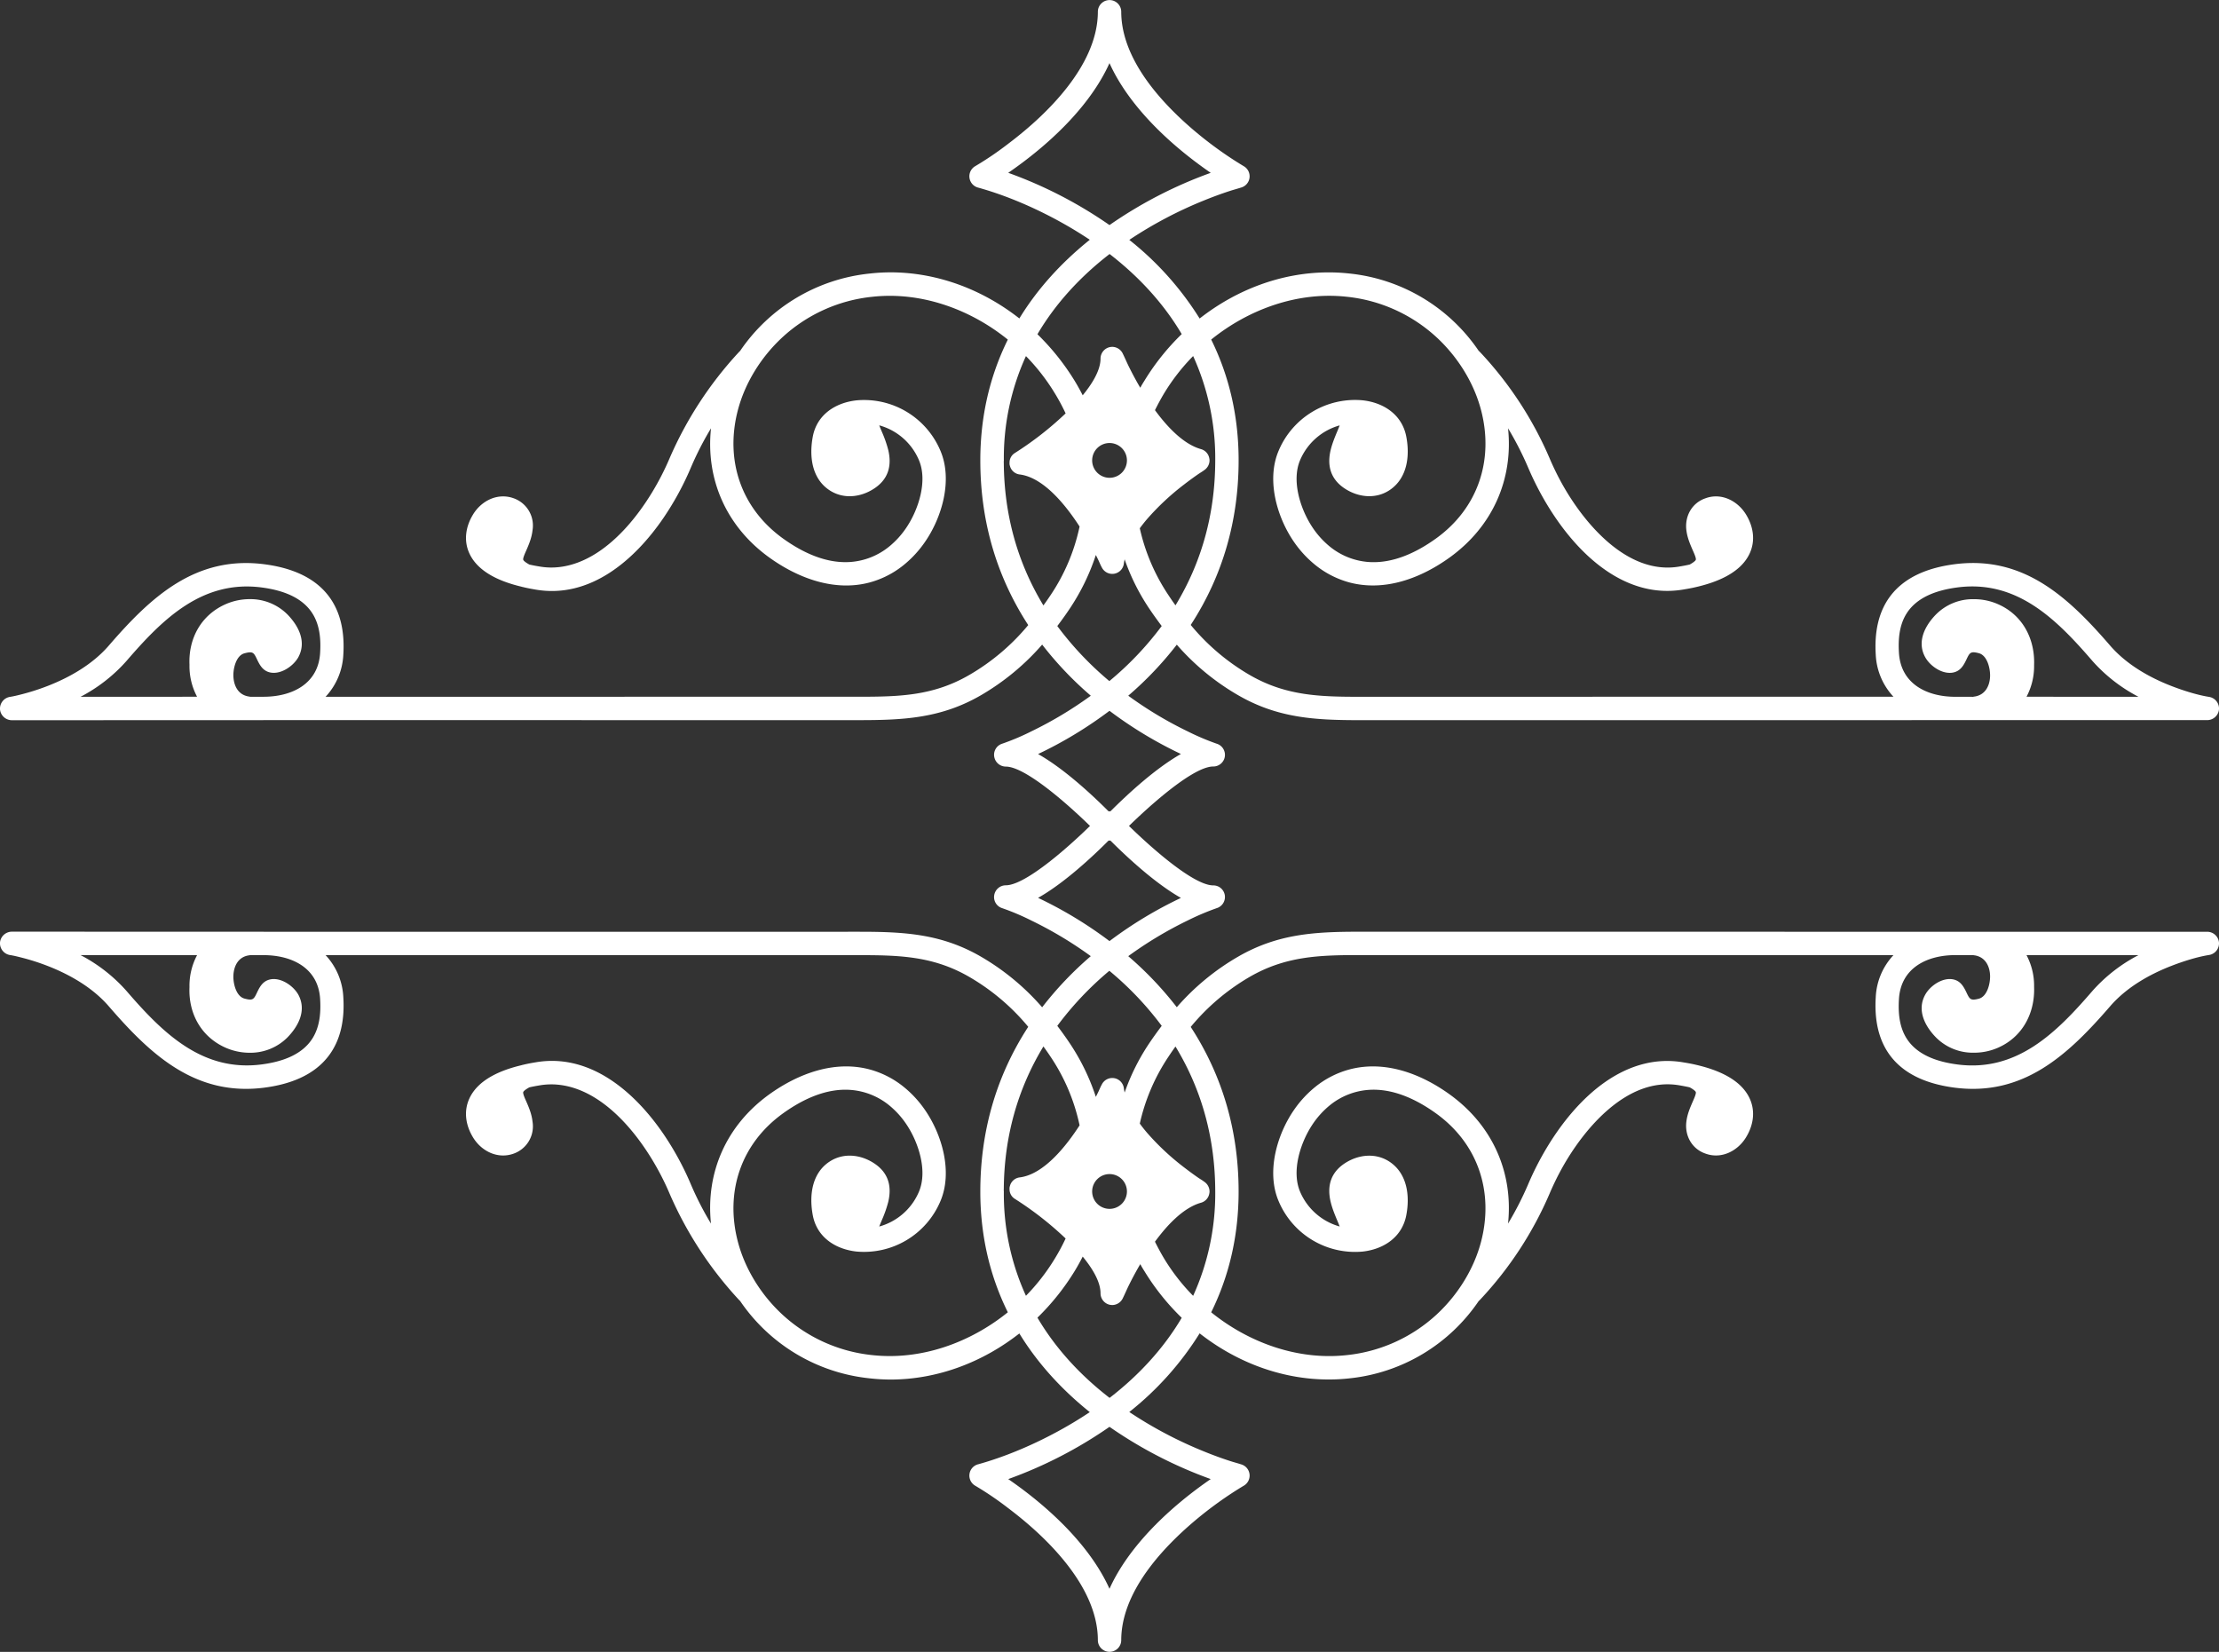 <svg xmlns="http://www.w3.org/2000/svg" width="1365.437" height="1016.364" viewBox="0 0 1365.437 1016.364">
  <rect x="0" y="0" width="1365.437" height="1016.364" fill="#333333" stroke="none"/>
  <g id="divisorio_prima_pagina" data-name="divisorio prima pagina" transform="translate(-275.831 -198.695)">
    <path id="Tracciato_31" data-name="Tracciato 31" d="M903.081,394.628c11.366-18.622,26.346-34.786,43.343-48.41-20.322-13.6-45.243-25.589-68.622-32.074a7.187,7.187,0,0,1-1.859-13.218A198.321,198.321,0,0,0,896.155,287.2c13.252-10.01,26.153-21.692,36.376-34.807,10.333-13.266,18.856-29.341,18.856-46.544a7.191,7.191,0,0,1,14.381,0,55.04,55.04,0,0,0,.7,8.647c2.244,13.92,9.542,26.842,18.092,37.843,14.471,18.608,36.3,36.459,56.63,48.623a7.18,7.18,0,0,1-1.742,13.149c-2.134.7-4.378,1.28-6.533,1.976-5.528,1.79-11,3.814-16.371,6a254.926,254.926,0,0,0-45.815,24.2,189.591,189.591,0,0,1,43.288,48.382c22.615-17.727,50.372-28.349,79.251-28.384a117.671,117.671,0,0,1,12.936.7,109.738,109.738,0,0,1,79.547,47.6,5.058,5.058,0,0,1,.516.434l.069.076.64.682a224.723,224.723,0,0,1,42.379,64.877,167.515,167.515,0,0,0,7.614,15.607c13.624,24.549,40.293,56.341,71.989,51.054,2.23-.372,4.447-.771,6.636-1.287,1.136-.626,3.531-2.038,3.759-3.008.248-1.1-1.446-4.7-1.886-5.714-1.79-4.11-3.366-7.834-3.937-12.344-1.1-8.667,3.373-16.784,11.676-19.661,9.652-3.594,19.647,1.363,24.88,9.734,4.557,7.3,6.113,16.013,2.437,24.067-5.569,12.2-20.419,17.823-32.583,20.687-.1.027-.186.048-.282.069l-.179.041h-.028c-2.671.654-5.39,1.109-8.1,1.563a58.555,58.555,0,0,1-24.1-1.019c-33.306-8.412-58.358-44.059-71.135-74.171a197.234,197.234,0,0,0-12.323-24.067c3.284,31.275-9.376,60.464-36.135,79.644-17.527,12.571-39.516,20.894-61.16,15.29a57.159,57.159,0,0,1-21.437-10.925,67.087,67.087,0,0,1-12.97-14.058c-10.608-15.352-17.121-38.325-9.431-56.224a51.013,51.013,0,0,1,51.46-30.958c13.073,1.37,24.412,8.805,27.028,22.243,2.334,11.924.7,25.623-10.113,32.941-8.44,5.7-19.055,4.661-27.413-.682-5.5-3.511-9.08-8.42-9.728-15.008-.661-6.891,2-13.624,4.6-19.868.351-.854,1.115-2.609,1.687-4.179a37.372,37.372,0,0,0-24.295,21.266c-5.466,12.667.083,30.029,7.215,40.954a53.133,53.133,0,0,0,10.994,12.323,42.717,42.717,0,0,0,23.929,9.521c15,1.033,29.417-5.851,41.313-14.381,25.926-18.574,35.86-48.293,27.867-79-4.42-16.949-14.367-32.755-27.145-44.651a96.09,96.09,0,0,0-55.446-25.162c-30.015-3.332-60.237,7.545-83.485,26.332,11.517,23.3,16.873,48.3,16.873,74.329,0,36.521-9.562,70.722-29.471,101.26a134.7,134.7,0,0,0,36.37,30.835c22,12.715,42.758,13.362,67.548,13.362l328.489-.048a40.544,40.544,0,0,1-10.884-25.9c-.792-12.825,1.2-25.933,9.232-36.356,9.314-12.075,24.17-17.217,38.792-19.193,42.772-5.776,70.391,20.171,96.249,50.042,9.948,11.5,23.978,19.551,38.028,24.962,6.781,2.609,15.565,5.432,22.821,6.561a7.258,7.258,0,0,1,6.093,7.552l-.007.117-.014.117a7.285,7.285,0,0,1-7.215,6.5l-154.276-.021c-.213.021-.42.007-.634.021l-.1.007-366.579.021c-27.434,0-50.31-1.239-74.7-15.331a148.415,148.415,0,0,1-37.781-31.117,213.418,213.418,0,0,1-29.871,31.4,236.293,236.293,0,0,0,36.673,22,153.32,153.32,0,0,0,17.761,7.538,7.167,7.167,0,0,1,4.991,7.89l-.014.124a7.181,7.181,0,0,1-7.1,6c-14.36-.007-48.575,32.776-58.578,43.371a7.411,7.411,0,0,1-10.471.1l-.076-.069c-9.906-10.6-44.245-43.316-58.523-43.343a7.259,7.259,0,0,1-7.132-6.072,7.141,7.141,0,0,1,4.888-8.006,148.523,148.523,0,0,0,18.023-7.628,239.446,239.446,0,0,0,36.507-21.892,213.825,213.825,0,0,1-29.926-31.454,149.417,149.417,0,0,1-37.774,31.213c-24.349,14.078-47.343,15.262-74.721,15.262l-366.256-.014c-.172.007-.33.007-.509.007l-.1.014L283,641.82a7.362,7.362,0,0,1-7.146-6.457l-.007-.1-.007-.1a7.326,7.326,0,0,1,6.072-7.69h.014c2.258-.344,4.688-.95,6.9-1.508a141,141,0,0,0,15.965-5.081c14.023-5.418,28.046-13.473,37.973-24.948,25.857-29.905,53.484-55.79,96.276-50,14.677,1.99,29.575,7.167,38.889,19.317,7.979,10.388,9.968,23.448,9.163,36.225A40.72,40.72,0,0,1,476.175,627.4l328.454-.021c24.755,0,45.532-.606,67.513-13.321a134.992,134.992,0,0,0,36.4-30.766c-19.909-30.614-29.485-64.739-29.485-101.336,0-26.022,5.4-51.019,16.928-74.308-23.276-18.808-53.491-29.678-83.547-26.332a95.985,95.985,0,0,0-55.418,25.141c-12.777,11.882-22.711,27.668-27.151,44.6-8.048,30.759,1.955,60.451,27.909,79.052,11.889,8.523,26.3,15.4,41.292,14.361a42.633,42.633,0,0,0,23.936-9.514,53.334,53.334,0,0,0,10.926-12.2c7.2-10.953,12.8-28.377,7.29-41.1a37.218,37.218,0,0,0-24.363-21.259c.585,1.549,1.329,3.236,1.714,4.179a72.656,72.656,0,0,1,3.834,10.987c2.334,9.886-.028,18.181-8.963,23.909-8.392,5.384-18.945,6.416-27.42.7-10.835-7.318-12.309-21.086-10.016-32.989,2.588-13.424,13.968-20.749,26.9-22.16a50.964,50.964,0,0,1,51.556,30.9c7.717,17.961,1.108,41.016-9.569,56.375a67.178,67.178,0,0,1-12.86,13.934A56.892,56.892,0,0,1,810.8,557.11c-21.63,5.7-43.86-2.692-61.4-15.255-26.752-19.166-39.378-48.382-36.067-79.644a193.96,193.96,0,0,0-12.35,24.1,178.681,178.681,0,0,1-17.1,31.344c-17.6,25.637-44.906,49.436-78.212,43.846-2.692-.461-5.4-.943-8.062-1.611a3.525,3.525,0,0,1-.75-.186c-12.109-2.871-26.732-8.5-32.239-20.611-3.656-8.048-2.114-16.722,2.41-24.033,5.232-8.447,15.2-13.3,24.9-9.782a17.785,17.785,0,0,1,11.6,19.579c-.5,4.557-2.045,8.371-3.862,12.516-.44,1-2.127,4.564-1.886,5.645.213.964,2.637,2.4,3.766,3.022,2.175.51,4.385.9,6.581,1.26a42.273,42.273,0,0,0,12.006.276c31.441-3.731,56.251-39.846,67.7-66.874a231.021,231.021,0,0,1,42.235-64.884l.867-.943.261-.186a109.994,109.994,0,0,1,79.671-47.673,116.926,116.926,0,0,1,12.984-.757c28.865.028,56.644,10.643,79.231,28.37M429.052,627.26a3.612,3.612,0,0,1,.778.158l8.3-.028c17.369-.048,33.5-7.869,34.676-26.842.523-8.33-.11-17.025-4.64-24.281-6.581-10.526-19.372-14.519-31.02-16.082-36.831-4.964-61.346,19.524-83.471,45.167a98.551,98.551,0,0,1-28.3,22.071l71.727-.041a40.089,40.089,0,0,1-4.674-19.7c-.709-16.3,7.277-30.724,22.415-37.32a36.773,36.773,0,0,1,14.588-3.029,32.17,32.17,0,0,1,23.248,9.39c6.988,7.167,11.937,16.908,6.636,26.5l-.034.069c-3.187,5.466-10.918,10.691-17.486,9.087-4.186-1.026-6.051-4.316-7.758-7.889-2.017-4.268-2.527-5.211-7.635-3.862-5.425,1.308-7.235,9.838-6.939,14.519.372,5.976,3.2,11.194,9.59,12.109M1002.5,662.6a252.427,252.427,0,0,1-43.949-26.566A253.6,253.6,0,0,1,914.6,662.639c15.269,8.619,31.95,23.757,43.949,35.812,12.034-12.054,28.687-27.2,43.949-35.853m487.521-35.172a3.267,3.267,0,0,1,.874-.165c6.279-.971,9.17-6.134,9.5-12.089.261-4.681-1.556-13.2-6.926-14.588-5.039-1.308-5.6-.385-7.614,3.883-1.707,3.587-3.6,6.919-7.807,7.931-6.595,1.59-14.34-3.649-17.472-9.184-5.39-9.507-.378-19.413,6.581-26.5a31.982,31.982,0,0,1,23.262-9.356,36.4,36.4,0,0,1,14.657,2.988c15.276,6.581,23.028,21.327,22.415,37.643a40.045,40.045,0,0,1-4.661,19.393l68.884.021a98.476,98.476,0,0,1-28.322-22.036c-22.119-25.63-46.537-50.166-83.375-45.209-11.655,1.57-24.46,5.563-31.048,16.1-4.53,7.256-5.156,15.958-4.626,24.287,1.211,18.939,17.176,26.835,34.573,26.862ZM907.135,417.793a150.966,150.966,0,0,0-13.6,64.161v.22l-.034.22a6.891,6.891,0,0,0,.007,1.129v.083c.255,31.461,8.172,60.85,24.377,87.6,1.514-2.1,3-4.213,4.427-6.368a120.01,120.01,0,0,0,17.83-42.18c-8-12.378-21.8-30.139-36.831-32.032a7.075,7.075,0,0,1-6.058-5.383,4.542,4.542,0,0,1-.207-1.811,6.869,6.869,0,0,1,3.3-6.031,202.9,202.9,0,0,0,31.2-24.356,124.354,124.354,0,0,0-6.753-12.557,126.227,126.227,0,0,0-17.658-22.7m51.453,53.484a10.7,10.7,0,1,0,10.691,10.7,10.718,10.718,0,0,0-10.691-10.7m32.088,112.606c-2.719-3.621-5.363-7.291-7.883-11.056a132.59,132.59,0,0,1-14.932-29.988c-.2.888-.365,1.79-.482,2.678a7.182,7.182,0,0,1-13.638,2.127c-.661-1.129-1.528-3.27-2-4.234q-.785-1.631-1.591-3.229a134.772,134.772,0,0,1-15.841,32.659c-2.506,3.773-5.143,7.442-7.882,11.042a198.757,198.757,0,0,0,32.032,33.87,195.447,195.447,0,0,0,32.212-33.87m8.474-12.715c16.543-27.179,24.418-57.2,24.473-89.179a151.977,151.977,0,0,0-13.6-64.223,124.991,124.991,0,0,0-17.692,22.663c-2.1,3.463-3.993,7.029-5.8,10.636,6.939,9.473,17.1,20.825,28.322,23.971a7.148,7.148,0,0,1,5.129,5.741,5.413,5.413,0,0,1,.131,1.267,7.273,7.273,0,0,1-3.284,5.934c-1.046.805-2.506,1.659-3.607,2.409q-4.368,3.015-8.584,6.272a155.545,155.545,0,0,0-22.849,21.279c-1.6,1.872-3.139,3.8-4.592,5.79a121.555,121.555,0,0,0,17.6,41.1q2.117,3.222,4.365,6.34M966.829,416.492c1.274,2.575,2.389,5.266,3.683,7.869,2.168,4.371,4.489,8.688,6.967,12.908q1.218-2.23,2.568-4.33a145.028,145.028,0,0,1,22.938-28.68c-11.345-19.221-26.745-35.667-44.376-49.277-17.665,13.624-33.058,30.1-44.4,49.36a147.377,147.377,0,0,1,22.849,28.583c1.79,2.926,3.449,5.934,5,8.984,5.26-6.382,10.987-15,10.973-22.6a7.268,7.268,0,0,1,5.694-7.042l.089-.021.09-.014a10.873,10.873,0,0,1,1.17-.124l.172-.007.158.007a7.279,7.279,0,0,1,6.423,4.385m54.014-111.456c-24.184-16.619-50.1-40.452-62.3-67.507-12.171,27.076-38.1,50.868-62.3,67.493a267.715,267.715,0,0,1,62.309,32.156,267.858,267.858,0,0,1,62.282-32.143" transform="translate(0 0)" fill="#fff" fill-rule="evenodd"/>
    <path id="Tracciato_32" data-name="Tracciato 32" d="M903.081,592.469c11.366,18.615,26.346,34.786,43.343,48.4-20.322,13.61-45.243,25.589-68.622,32.081a7.181,7.181,0,0,0-1.859,13.211A198.364,198.364,0,0,1,896.155,699.9c13.252,10,26.153,21.685,36.376,34.8,10.333,13.266,18.856,29.341,18.856,46.551a7.191,7.191,0,0,0,14.381,0,55.058,55.058,0,0,1,.7-8.654c2.244-13.913,9.542-26.835,18.092-37.843,14.471-18.615,36.3-36.459,56.63-48.616a7.186,7.186,0,0,0-1.742-13.156c-2.134-.7-4.378-1.281-6.533-1.976-5.528-1.783-11-3.807-16.371-6A254.942,254.942,0,0,1,970.725,640.8a189.615,189.615,0,0,0,43.288-48.389c22.615,17.727,50.372,28.349,79.251,28.384a114.308,114.308,0,0,0,12.936-.7,109.722,109.722,0,0,0,79.547-47.591c.179-.138.351-.289.516-.441l.069-.076.64-.688a224.6,224.6,0,0,0,42.379-64.87,168.487,168.487,0,0,1,7.614-15.613c13.624-24.542,40.293-56.341,71.989-51.061,2.23.379,4.447.792,6.636,1.3,1.136.62,3.531,2.038,3.759,2.995.248,1.115-1.446,4.709-1.886,5.728-1.79,4.1-3.366,7.827-3.937,12.343-1.1,8.66,3.373,16.777,11.676,19.655,9.652,3.594,19.647-1.356,24.88-9.734,4.557-7.3,6.113-16.006,2.437-24.06-5.569-12.2-20.419-17.83-32.583-20.694-.1-.028-.186-.048-.282-.069l-.179-.041h-.028c-2.671-.654-5.39-1.108-8.1-1.556a58.435,58.435,0,0,0-24.1,1.012c-33.306,8.419-58.358,44.066-71.135,74.178a197.153,197.153,0,0,1-12.323,24.06c3.284-31.261-9.376-60.458-36.135-79.644-17.527-12.571-39.516-20.9-61.16-15.276a56.93,56.93,0,0,0-21.437,10.911,66.822,66.822,0,0,0-12.97,14.071c-10.608,15.345-17.121,38.318-9.431,56.224a51.019,51.019,0,0,0,51.46,30.952c13.073-1.384,24.412-8.819,27.028-22.243,2.334-11.924.7-25.623-10.113-32.948-8.44-5.693-19.055-4.668-27.413.688-5.5,3.5-9.08,8.412-9.728,15-.661,6.905,2,13.638,4.6,19.875.351.84,1.115,2.6,1.687,4.179a37.382,37.382,0,0,1-24.295-21.272c-5.466-12.667.083-30.029,7.215-40.961a53.241,53.241,0,0,1,10.994-12.316,42.6,42.6,0,0,1,23.929-9.507c15-1.046,29.417,5.845,41.313,14.368,25.926,18.574,35.86,48.3,27.867,79-4.42,16.949-14.367,32.755-27.145,44.644a96.107,96.107,0,0,1-55.446,25.176c-30.015,3.332-60.237-7.552-83.485-26.339,11.517-23.3,16.873-48.3,16.873-74.322,0-36.535-9.562-70.736-29.471-101.267a134.818,134.818,0,0,1,36.37-30.835c22-12.708,42.758-13.362,67.548-13.362l328.489.055a40.528,40.528,0,0,0-10.884,25.9c-.792,12.825,1.2,25.926,9.232,36.349,9.314,12.082,24.17,17.218,38.792,19.2,42.772,5.762,70.391-20.178,96.249-50.055,9.948-11.483,23.978-19.551,38.028-24.949,6.781-2.616,15.565-5.438,22.821-6.56a7.263,7.263,0,0,0,6.093-7.552l-.007-.11-.014-.124a7.29,7.29,0,0,0-7.215-6.5l-154.276.021c-.213-.014-.42-.014-.634-.014l-.1-.007-366.579-.021c-27.434-.014-50.31,1.232-74.7,15.311a148.6,148.6,0,0,0-37.781,31.131,213.814,213.814,0,0,0-29.871-31.406,237.934,237.934,0,0,1,36.673-22.009,155.711,155.711,0,0,1,17.761-7.531,7.162,7.162,0,0,0,4.991-7.889l-.014-.131a7.174,7.174,0,0,0-7.1-5.989c-14.36.007-48.575-32.776-58.578-43.378a7.442,7.442,0,0,0-10.471-.1l-.076.076c-9.906,10.595-44.245,43.309-58.523,43.343a7.254,7.254,0,0,0-7.132,6.065,7.125,7.125,0,0,0,4.888,8,149.678,149.678,0,0,1,18.023,7.642,238.885,238.885,0,0,1,36.507,21.892,213.479,213.479,0,0,0-29.926,31.454,149.129,149.129,0,0,0-37.774-31.213c-24.349-14.071-47.343-15.255-74.721-15.255l-366.256.014c-.172-.014-.33-.014-.509-.014l-.1-.014L283,345.27a7.374,7.374,0,0,0-7.146,6.45l-.007.11-.007.11a7.331,7.331,0,0,0,6.072,7.69h.014c2.258.351,4.688.95,6.9,1.515a139.542,139.542,0,0,1,15.965,5.067c14.023,5.418,28.046,13.472,37.973,24.948,25.857,29.912,53.484,55.783,96.276,50.007,14.677-1.99,29.575-7.167,38.889-19.324,7.979-10.4,9.968-23.441,9.163-36.218A40.657,40.657,0,0,0,476.175,359.7l328.454.014c24.755,0,45.532.606,67.513,13.314a134.892,134.892,0,0,1,36.4,30.773c-19.909,30.6-29.485,64.733-29.485,101.343,0,26.016,5.4,51.012,16.928,74.3-23.276,18.8-53.491,29.678-83.547,26.339a96.048,96.048,0,0,1-55.418-25.155c-12.777-11.882-22.711-27.661-27.151-44.6-8.048-30.766,1.955-60.458,27.909-79.059,11.889-8.516,26.3-15.407,41.292-14.361a42.633,42.633,0,0,1,23.936,9.514,53.372,53.372,0,0,1,10.926,12.206c7.2,10.96,12.8,28.37,7.29,41.1a37.243,37.243,0,0,1-24.363,21.251c.585-1.542,1.329-3.229,1.714-4.178a72.4,72.4,0,0,0,3.834-10.987c2.334-9.879-.028-18.175-8.963-23.9-8.392-5.391-18.945-6.423-27.42-.7-10.835,7.325-12.309,21.093-10.016,33,2.588,13.417,13.968,20.756,26.9,22.16a51,51,0,0,0,51.556-30.9c7.717-17.975,1.108-41.023-9.569-56.389a66.968,66.968,0,0,0-12.86-13.927,56.79,56.79,0,0,0-21.245-10.87c-21.63-5.707-43.86,2.692-61.4,15.242-26.752,19.173-39.378,48.4-36.067,79.651a193.892,193.892,0,0,1-12.35-24.095,178.986,178.986,0,0,0-17.1-31.351C666.276,443.8,638.974,420,605.668,425.6c-2.692.448-5.4.929-8.062,1.6a3.518,3.518,0,0,0-.75.193c-12.109,2.871-26.732,8.5-32.239,20.6-3.656,8.054-2.114,16.729,2.41,24.04,5.232,8.447,15.2,13.3,24.9,9.782a17.8,17.8,0,0,0,11.6-19.586c-.5-4.557-2.045-8.378-3.862-12.509-.44-1.005-2.127-4.564-1.886-5.652.213-.957,2.637-2.389,3.766-3.015,2.175-.51,4.385-.9,6.581-1.267a42.276,42.276,0,0,1,12.006-.269c31.441,3.731,56.251,39.832,67.7,66.867a231.054,231.054,0,0,0,42.235,64.891l.867.936.261.186a110,110,0,0,0,79.671,47.68,118.51,118.51,0,0,0,12.984.758c28.865-.034,56.644-10.643,79.231-28.37M429.052,359.823a4.065,4.065,0,0,0,.778-.145l8.3.028c17.369.041,33.5,7.862,34.676,26.842.523,8.323-.11,17.025-4.64,24.281-6.581,10.526-19.372,14.512-31.02,16.075-36.831,4.963-61.346-19.517-83.471-45.161a98.575,98.575,0,0,0-28.3-22.078l71.727.041a40.132,40.132,0,0,0-4.674,19.71c-.709,16.288,7.277,30.718,22.415,37.319a36.89,36.89,0,0,0,14.588,3.029,32.2,32.2,0,0,0,23.248-9.4c6.988-7.16,11.937-16.9,6.636-26.5l-.034-.055c-3.187-5.466-10.918-10.7-17.486-9.094-4.186,1.026-6.051,4.31-7.758,7.883-2.017,4.268-2.527,5.225-7.635,3.869-5.425-1.315-7.235-9.83-6.939-14.526.372-5.962,3.2-11.2,9.59-12.116m573.444-35.33a252.44,252.44,0,0,0-43.949,26.566,253.567,253.567,0,0,0-43.949-26.6c15.269-8.626,31.95-23.764,43.949-35.819,12.034,12.068,28.687,27.193,43.949,35.853m487.521,35.185a3.886,3.886,0,0,0,.874.151c6.279.978,9.17,6.154,9.5,12.089.261,4.7-1.556,13.2-6.926,14.588-5.039,1.315-5.6.392-7.614-3.869-1.707-3.6-3.6-6.919-7.807-7.937-6.595-1.59-14.34,3.649-17.472,9.183-5.39,9.5-.378,19.421,6.581,26.491a31.983,31.983,0,0,0,23.262,9.356,36.383,36.383,0,0,0,14.657-2.974c15.276-6.588,23.028-21.341,22.415-37.657a40.019,40.019,0,0,0-4.661-19.386l68.884-.014a98.337,98.337,0,0,0-28.322,22.03c-22.119,25.616-46.537,50.165-83.375,45.2-11.655-1.556-24.46-5.556-31.048-16.1-4.53-7.249-5.156-15.958-4.626-24.281,1.211-18.938,17.176-26.835,34.573-26.862ZM907.135,569.3a151,151,0,0,1-13.6-64.154v-.234l-.034-.213a6.976,6.976,0,0,1,.007-1.136v-.083c.255-31.454,8.172-60.85,24.377-87.6,1.514,2.093,3,4.206,4.427,6.368a120.086,120.086,0,0,1,17.83,42.173c-8,12.378-21.8,30.139-36.831,32.032a7.085,7.085,0,0,0-6.058,5.384,4.59,4.59,0,0,0-.207,1.817,6.849,6.849,0,0,0,3.3,6.024,202.961,202.961,0,0,1,31.2,24.363,125.109,125.109,0,0,1-6.753,12.557,126.481,126.481,0,0,1-17.658,22.7m51.453-53.484a10.7,10.7,0,1,1,10.691-10.7,10.721,10.721,0,0,1-10.691,10.7m32.088-112.605c-2.719,3.621-5.363,7.283-7.883,11.042a132.823,132.823,0,0,0-14.932,30c-.2-.9-.365-1.79-.482-2.685a7.185,7.185,0,0,0-13.638-2.12c-.661,1.129-1.528,3.27-2,4.234q-.785,1.621-1.591,3.229a134.818,134.818,0,0,0-15.841-32.666c-2.506-3.759-5.143-7.449-7.882-11.035a198.248,198.248,0,0,1,32.032-33.871,195.689,195.689,0,0,1,32.212,33.871m8.474,12.708c16.543,27.179,24.418,57.208,24.473,89.185a152,152,0,0,1-13.6,64.223,124.8,124.8,0,0,1-17.692-22.67c-2.1-3.456-3.993-7.036-5.8-10.636,6.939-9.473,17.1-20.825,28.322-23.978a7.122,7.122,0,0,0,5.129-5.728,5.511,5.511,0,0,0,.131-1.274,7.26,7.26,0,0,0-3.284-5.927c-1.046-.819-2.506-1.666-3.607-2.409-2.912-2.01-5.776-4.11-8.584-6.272a154.841,154.841,0,0,1-22.849-21.286c-1.6-1.865-3.139-3.8-4.592-5.79a121.553,121.553,0,0,1,17.6-41.1c1.411-2.141,2.871-4.261,4.365-6.34M966.829,570.605c1.274-2.582,2.389-5.26,3.683-7.869,2.168-4.379,4.489-8.695,6.967-12.908.812,1.48,1.666,2.939,2.568,4.33a145.621,145.621,0,0,0,22.938,28.68c-11.345,19.221-26.745,35.667-44.376,49.271-17.665-13.624-33.058-30.091-44.4-49.36a147.14,147.14,0,0,0,22.849-28.576c1.79-2.926,3.449-5.934,5-8.991,5.26,6.4,10.987,15,10.973,22.608a7.274,7.274,0,0,0,5.694,7.042l.089.014.09.007a8.21,8.21,0,0,0,1.17.131l.172.014.158-.007a7.3,7.3,0,0,0,6.423-4.385m54.014,111.456c-24.184,16.625-50.1,40.452-62.3,67.507-12.171-27.076-38.1-50.868-62.3-67.493a267.972,267.972,0,0,0,62.309-32.156,268.389,268.389,0,0,0,62.282,32.143" transform="translate(0 426.663)" fill="#fff" fill-rule="evenodd"/>
  </g>
</svg>
